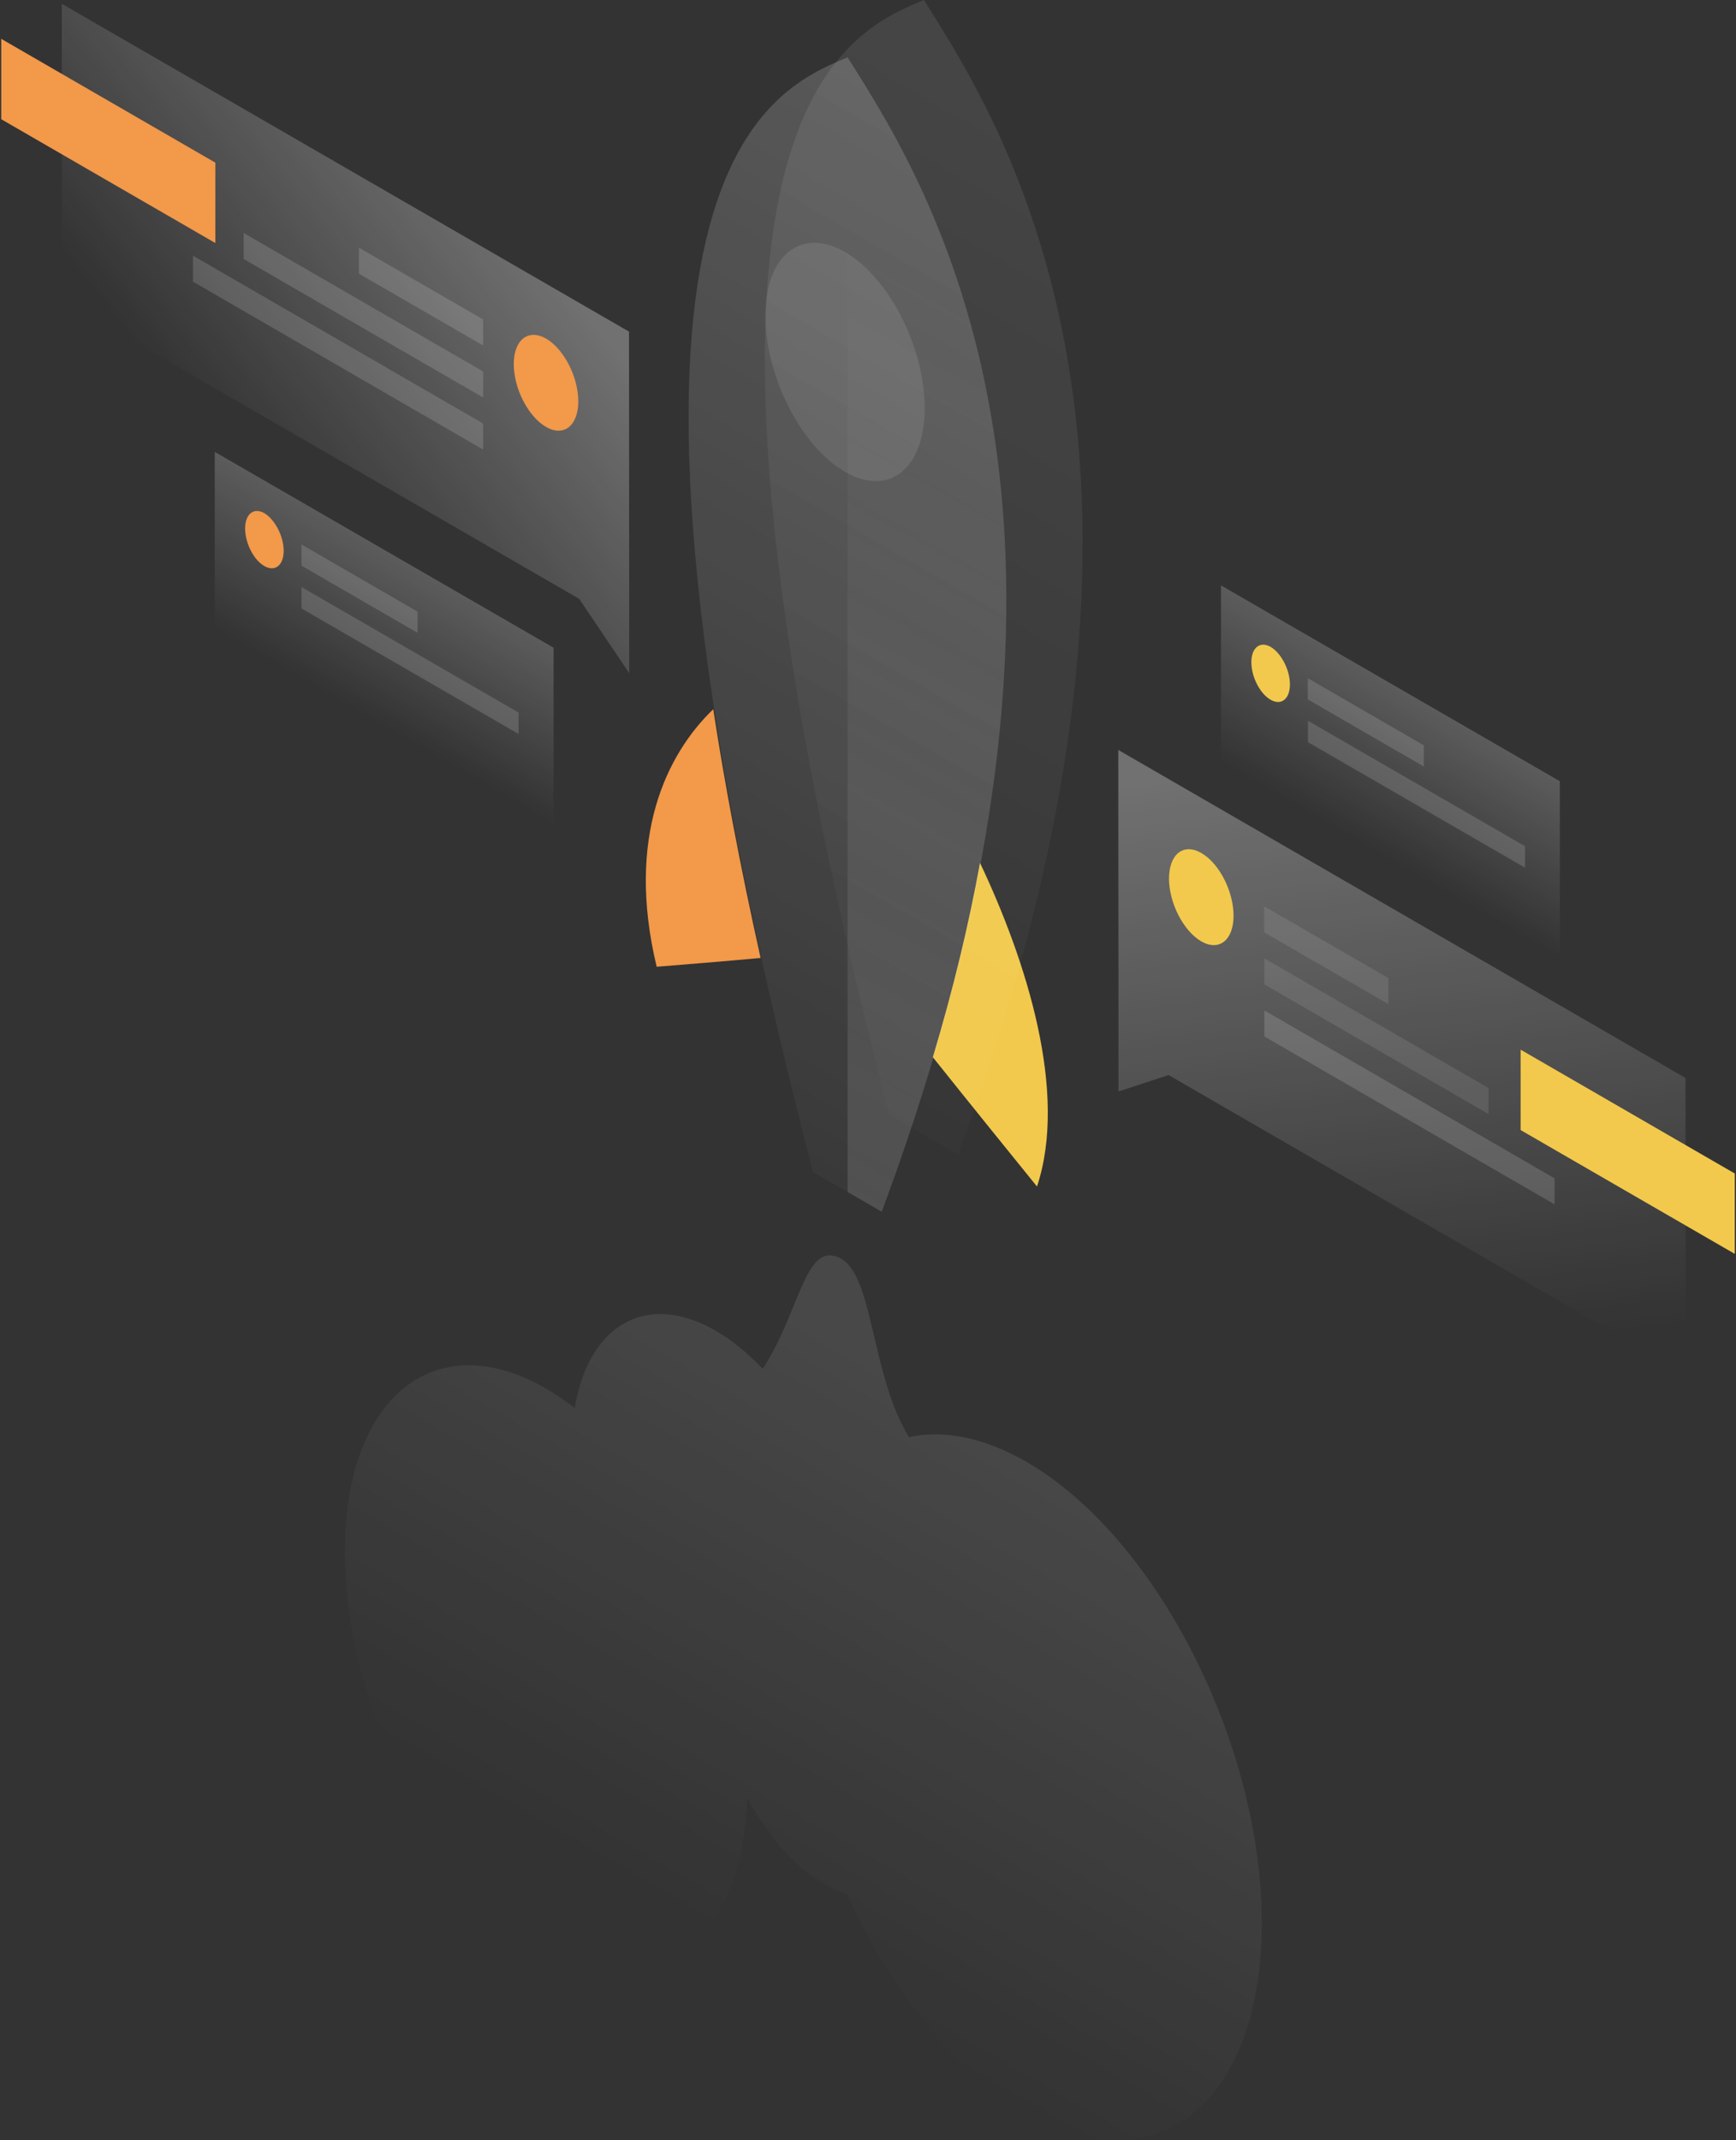 <svg width="714" height="880" viewBox="0 0 714 880" fill="none" xmlns="http://www.w3.org/2000/svg">
<rect x="0" y="0" width="714" height="880" fill="#333333" stroke="none"/>
<g id="Illustration">
<path id="Vector" d="M383.674 434.715C398.497 453.27 414.959 473.638 426.507 487.878C439.349 449.214 422.198 395.187 403.065 354.797C398.497 379.911 392.12 406.493 383.674 434.715Z" fill="#F2C94C"/>
<path id="Vector_2" d="M293.353 291.622C274.307 309.919 257.242 344.095 270.084 397.517C281.632 396.568 298.007 395.274 312.831 393.893C304.385 355.919 298.007 322.001 293.353 291.622Z" fill="#F2994A"/>
<path id="Vector_3" opacity="0.2" d="M334.376 481.923C227.853 72.323 315.502 37.542 348.597 23.561C381.691 75.861 469.254 211.877 362.645 498.234L334.376 481.923Z" fill="url(#paint0_linear)"/>
<path id="Vector_4" opacity="0.1" d="M365.748 458.362C259.224 48.848 346.787 13.981 379.968 0C413.063 52.3 500.626 188.316 394.016 474.673L365.748 458.362Z" fill="url(#paint1_linear)"/>
<path id="Vector_5" opacity="0.15" d="M362.645 498.234C469.254 211.877 381.691 75.861 348.597 23.561V490.122L362.645 498.234Z" fill="url(#paint2_linear)"/>
<path id="Vector_6" opacity="0.1" d="M380.313 167.776C380.313 192.717 365.662 204.455 347.563 194.012C329.465 183.569 314.813 154.83 314.813 129.888C314.813 104.946 329.465 93.209 347.563 103.651C365.662 114.094 380.313 142.834 380.313 167.776Z" fill="white"/>
<path id="Vector_7" opacity="0.1" d="M373.849 590.925C366.351 578.67 362.731 563.135 359.543 549.499C355.837 533.792 352.734 520.415 344.977 517.049C336.101 513.165 332.136 523.004 326.534 536.64C323.259 544.666 319.381 554.16 313.693 562.876C307.574 556.404 301.11 551.053 294.301 547.169C265.774 530.685 241.988 544.925 236.386 578.929C232.507 575.995 228.629 573.319 224.665 570.989C178.901 544.58 141.842 574.528 141.842 638.047C141.842 701.481 178.901 774.322 224.578 800.731C268.963 826.363 305.247 798.832 307.315 739.196C315.675 754.731 326.793 767.763 339.117 774.84C342.306 776.652 345.408 778.033 348.339 778.896C366.093 817.992 392.551 851.651 422.112 868.739C475.546 899.636 518.897 864.769 518.983 790.892C518.983 717.016 475.632 632.006 422.198 601.109C404.531 590.925 388.069 587.818 373.849 590.925Z" fill="url(#paint3_linear)"/>
<path id="Vector_8" opacity="0.3" d="M459.947 308.365L693.247 443.259L693.333 565.034L480.631 442.05L460.033 448.782L459.947 308.365Z" fill="url(#paint4_linear)"/>
<path id="Vector_9" d="M625.42 464.662V431.608L713.5 482.527V515.582L625.42 464.662Z" fill="#F2C94C"/>
<path id="Vector_10" opacity="0.1" d="M519.931 372.662L571.038 402.178V412.88L519.931 383.364V372.662Z" fill="white"/>
<path id="Vector_11" opacity="0.1" d="M520.017 394.065L612.234 447.401V458.103L520.017 404.767V394.065Z" fill="white"/>
<path id="Vector_12" opacity="0.15" d="M520.017 415.469L639.382 484.512V495.214L520.017 426.17V415.469Z" fill="white"/>
<path id="Vector_13" d="M507.348 376.546C507.348 386.557 501.401 391.304 494.076 387.075C486.75 382.846 480.803 371.281 480.803 361.27C480.803 351.258 486.75 346.512 494.076 350.741C501.488 354.969 507.348 366.534 507.348 376.546Z" fill="#F2C94C"/>
<path id="Vector_14" opacity="0.3" d="M258.707 136.361L25.407 1.554L25.493 123.329L238.195 246.226L258.793 276.778L258.707 136.361Z" fill="url(#paint5_linear)"/>
<path id="Vector_15" d="M0.5 49.021V15.966L88.58 66.886V99.94L0.5 49.021Z" fill="#F2994A"/>
<path id="Vector_16" opacity="0.15" d="M198.723 131.355L147.616 101.839V112.541L198.723 142.057V131.355Z" fill="white"/>
<path id="Vector_17" opacity="0.15" d="M198.723 152.759L100.215 95.798V106.499L198.723 163.46V152.759Z" fill="white"/>
<path id="Vector_18" opacity="0.15" d="M198.723 174.162L79.358 105.119V115.82L198.723 184.864V174.162Z" fill="white"/>
<path id="Vector_19" d="M211.306 149.738C211.306 159.749 217.252 171.314 224.578 175.543C231.904 179.772 237.85 175.025 237.85 165.014C237.85 155.002 231.904 143.438 224.578 139.209C217.252 135.066 211.306 139.727 211.306 149.738Z" fill="#F2994A"/>
<path id="Vector_20" opacity="0.2" d="M227.681 266.335L88.321 185.813V258.481L227.681 339.003V266.335Z" fill="url(#paint6_linear)"/>
<path id="Vector_21" opacity="0.15" d="M124.002 223.873L171.747 251.491V260.207L124.002 232.59V223.873Z" fill="white"/>
<path id="Vector_22" opacity="0.15" d="M124.002 241.393L213.288 293.003V301.806L124.002 250.196V241.393Z" fill="white"/>
<path id="Vector_23" d="M116.676 226.462C116.676 232.417 113.142 235.265 108.747 232.763C104.351 230.26 100.818 223.355 100.818 217.314C100.818 211.359 104.351 208.511 108.747 211.014C113.056 213.603 116.676 220.507 116.676 226.462Z" fill="#F2994A"/>
<path id="Vector_24" opacity="0.2" d="M641.536 321.224L502.177 240.703V313.371L641.536 393.979V321.224Z" fill="url(#paint7_linear)"/>
<path id="Vector_25" opacity="0.15" d="M537.857 278.849L585.603 306.466V315.183L537.857 287.566V278.849Z" fill="white"/>
<path id="Vector_26" opacity="0.15" d="M537.943 296.369L627.23 347.979V356.782L537.943 305.172V296.369Z" fill="white"/>
<path id="Vector_27" d="M530.531 281.438C530.531 287.393 526.998 290.241 522.602 287.738C518.207 285.236 514.673 278.331 514.673 272.29C514.673 266.335 518.207 263.487 522.602 265.99C526.998 268.579 530.531 275.483 530.531 281.438Z" fill="#F2C94C"/>
</g>
<defs>
<linearGradient id="paint0_linear" x1="472.783" y1="38.083" x2="204.318" y2="502.553" gradientUnits="userSpaceOnUse">
<stop stop-color="white"/>
<stop offset="1" stop-color="white" stop-opacity="0"/>
</linearGradient>
<linearGradient id="paint1_linear" x1="504.146" y1="14.529" x2="235.682" y2="478.998" gradientUnits="userSpaceOnUse">
<stop stop-color="white"/>
<stop offset="1" stop-color="white" stop-opacity="0"/>
</linearGradient>
<linearGradient id="paint2_linear" x1="422.824" y1="139.435" x2="215.572" y2="512.87" gradientUnits="userSpaceOnUse">
<stop stop-color="white" stop-opacity="0"/>
<stop offset="1" stop-color="white"/>
</linearGradient>
<linearGradient id="paint3_linear" x1="403.369" y1="590.251" x2="287.413" y2="790.866" gradientUnits="userSpaceOnUse">
<stop stop-color="white"/>
<stop offset="1" stop-color="white" stop-opacity="0"/>
</linearGradient>
<linearGradient id="paint4_linear" x1="560.188" y1="312.308" x2="590.435" y2="557.286" gradientUnits="userSpaceOnUse">
<stop stop-color="white"/>
<stop offset="1" stop-color="white" stop-opacity="0"/>
</linearGradient>
<linearGradient id="paint5_linear" x1="207.829" y1="87.599" x2="87.232" y2="181.892" gradientUnits="userSpaceOnUse">
<stop stop-color="white"/>
<stop offset="1" stop-color="white" stop-opacity="0"/>
</linearGradient>
<linearGradient id="paint6_linear" x1="173.703" y1="235.116" x2="142.21" y2="289.602" gradientUnits="userSpaceOnUse">
<stop stop-color="white"/>
<stop offset="1" stop-color="white" stop-opacity="0"/>
</linearGradient>
<linearGradient id="paint7_linear" x1="587.612" y1="290.072" x2="556.119" y2="344.558" gradientUnits="userSpaceOnUse">
<stop stop-color="white"/>
<stop offset="1" stop-color="white" stop-opacity="0"/>
</linearGradient>
</defs>
</svg>
